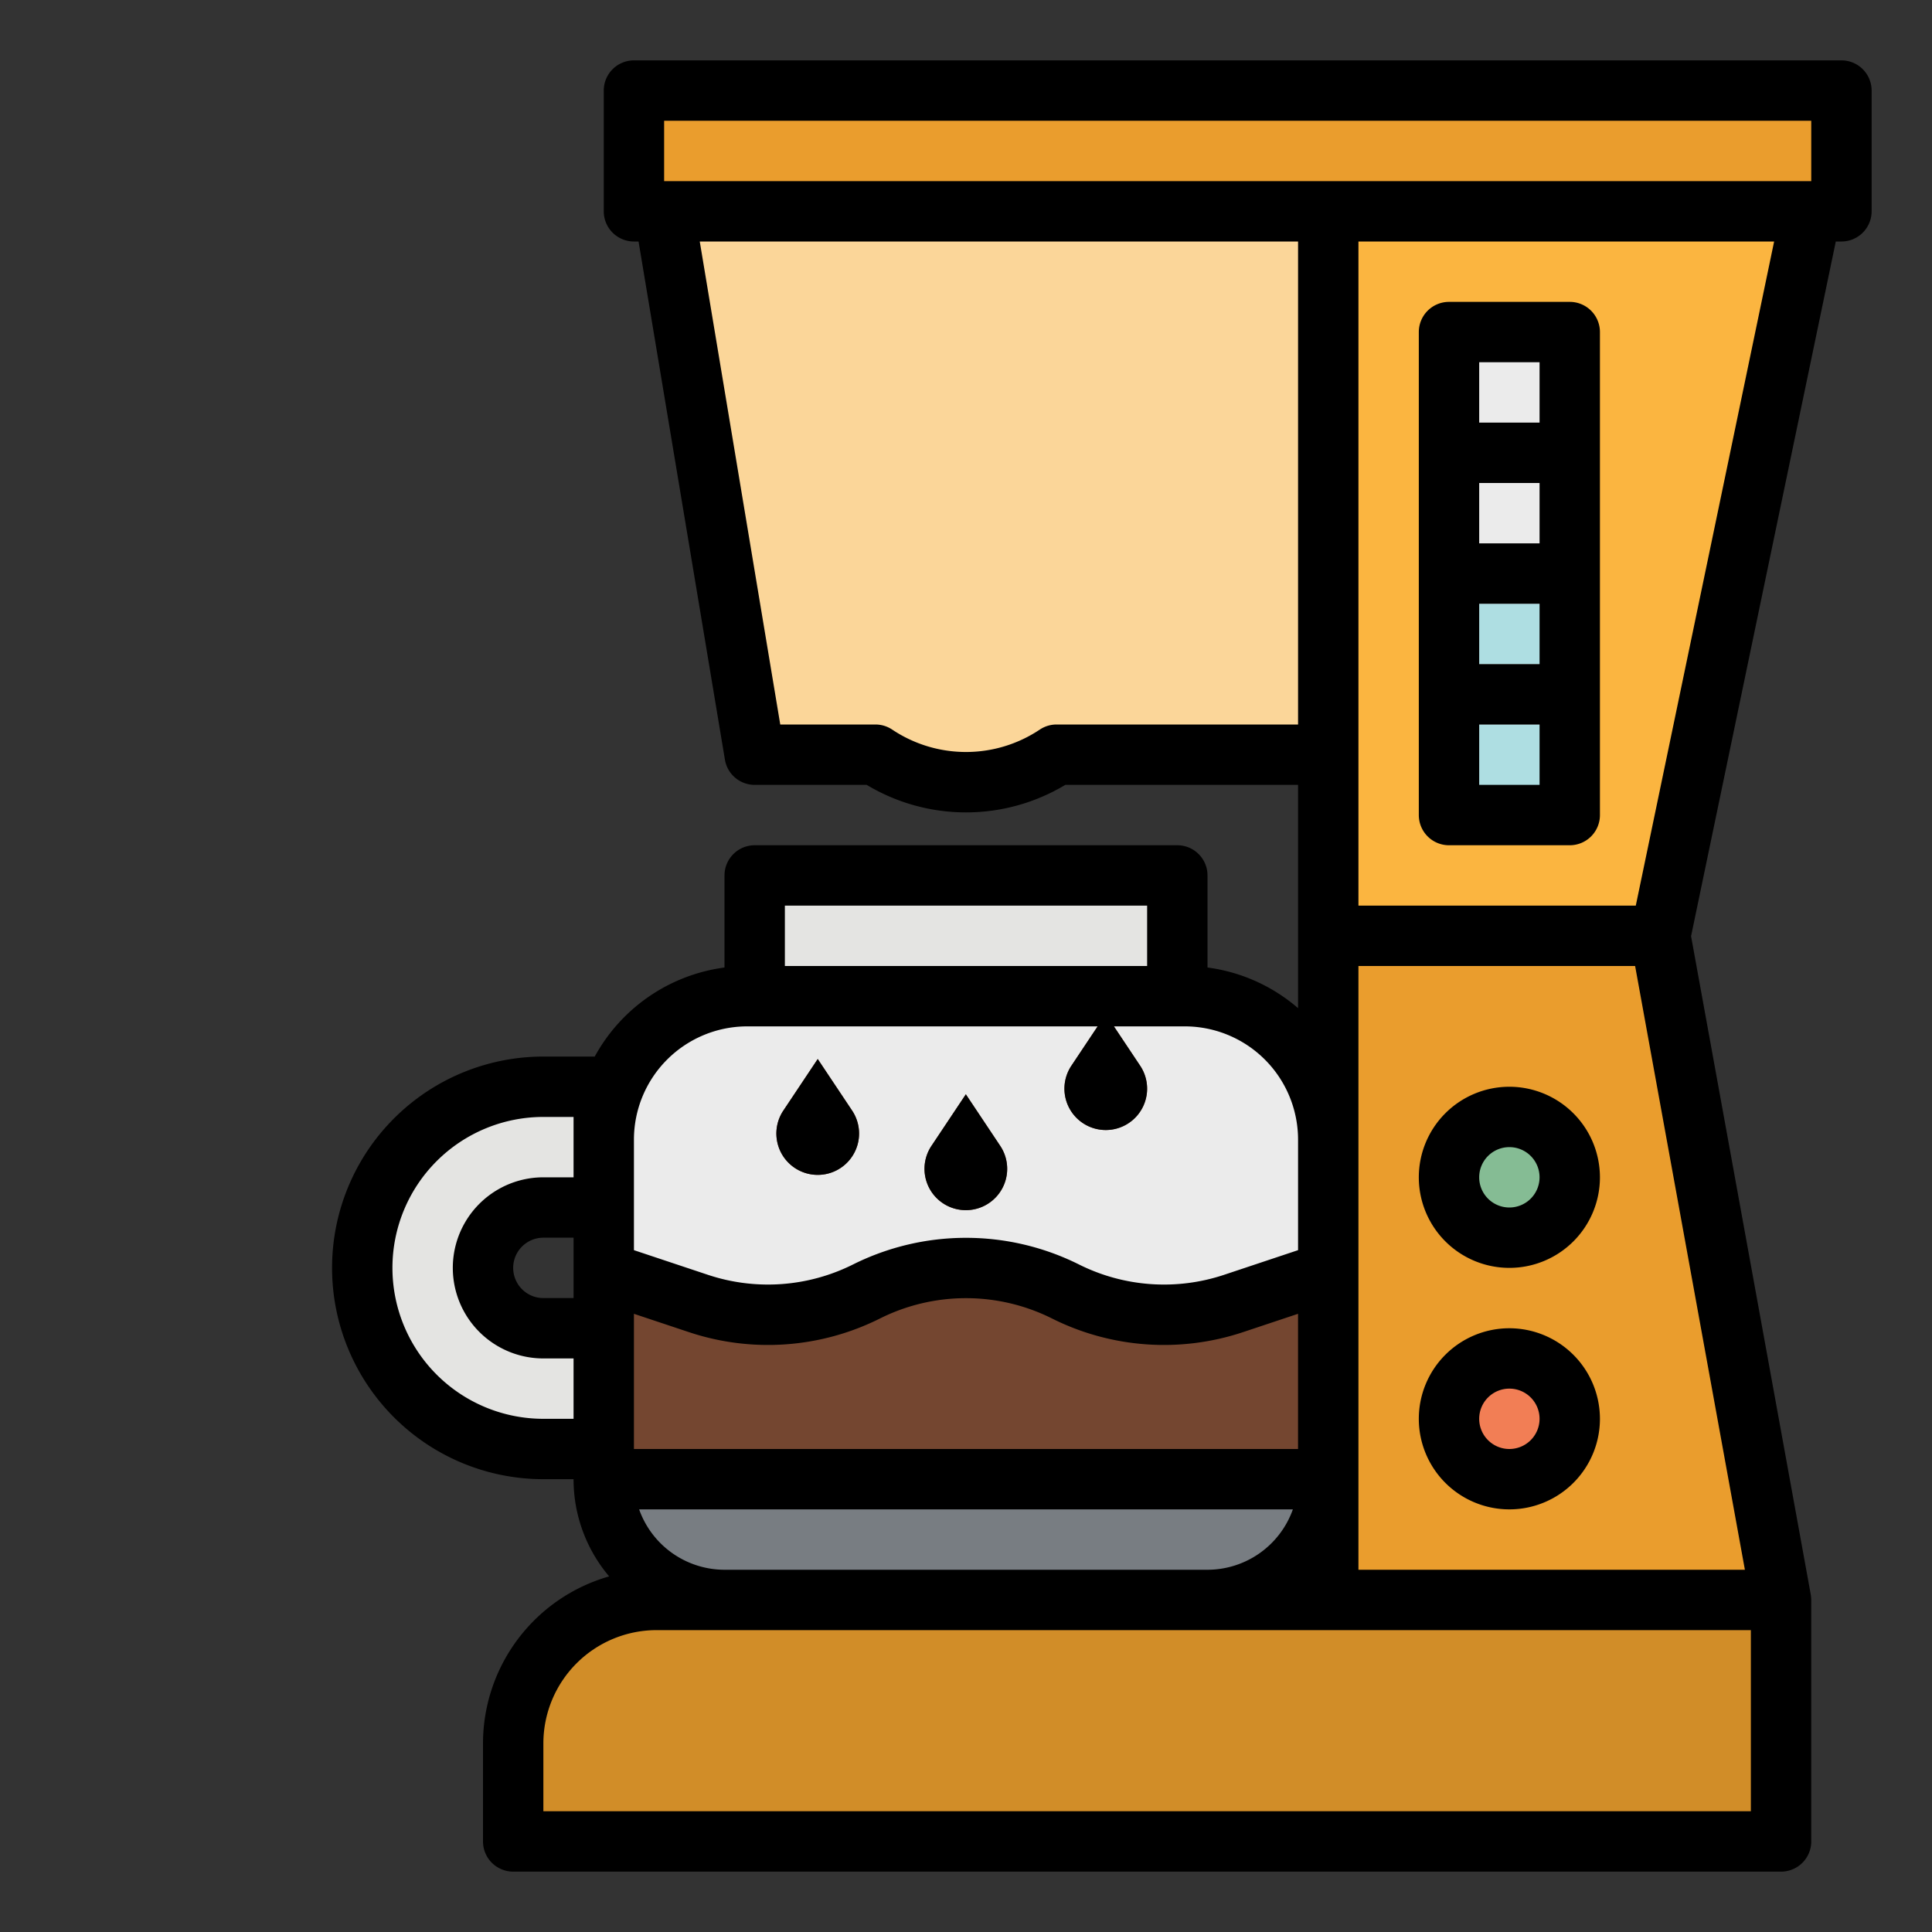 <svg height="512" viewBox="0 0 512 512" width="512" xmlns="http://www.w3.org/2000/svg"><rect x="0" y="0" width="512" height="512" fill="#333333" stroke="none"/><g id="filled_outline" data-name="filled outline"><path d="m440 248-11.257 8-66.675-.657-10.068-7.343v-48l-9.848-4 1.848-147 136 1v6z" fill="#fbb540"/><path d="m176 384h-32a48 48 0 0 1 -48-48 48 48 0 0 1 48-48h32v32h-32a16 16 0 0 0 -16 16 16 16 0 0 0 16 16h32z" fill="#e4e4e2"/><path d="m200 232h112v40h-112z" fill="#e4e4e2"/><path d="m352 302v90a32 32 0 0 1 -32 32h-128a32 32 0 0 1 -32-32v-90a38 38 0 0 1 38-38h116a38 38 0 0 1 38 38z" fill="#ebebeb"/><path d="m352 337.07v54.93a32 32 0 0 1 -32 32h-128a32 32 0 0 1 -32-32v-54.93l24.93 8.31a58.7 58.7 0 0 0 44.82-3.18 58.67 58.67 0 0 1 52.5 0 58.643 58.643 0 0 0 44.82 3.18z" fill="#744630"/><path d="m352 248v176l9.165 1 99.526 1.102 11.309-2.102-32-176z" fill="#ea9d2d"/><circle cx="400" cy="312" fill="#85bc94" r="16"/><circle cx="400" cy="376" fill="#f27e55" r="16"/><path d="m352 392a32 32 0 0 1 -32 32h-128a32 32 0 0 1 -32-32z" fill="#787d82"/><path d="m352 200h-72a43.266 43.266 0 0 1 -48 0h-32l-24-144-.353-6h176.353z" fill="#fbd699"/><path d="m168 24h320v32h-320z" fill="#ea9d2d"/><path d="m384 88h32v128h-32z" fill="#ebebeb"/><path d="m384 112h32v16h-32z" fill="#c3c3c3"/><path d="m384 144h32v16h-32z" fill="#c3c3c3"/><path d="m384 160h32v56h-32z" fill="#aedee2"/><path d="m384 176h32v16h-32z" fill="#c3c3c3"/><path d="m174 424h298a0 0 0 0 1 0 0v64a0 0 0 0 1 0 0h-336a0 0 0 0 1 0 0v-26a38 38 0 0 1 38-38z" fill="#d18d28"/><g fill="#744630"><path d="m255.958 290-9.115 13.674a10.955 10.955 0 0 0 4.216 15.876 10.957 10.957 0 0 0 9.8 0 10.955 10.955 0 0 0 4.216-15.876z"/><path d="m293.042 268.76-9.116 13.674a10.956 10.956 0 0 0 4.216 15.877 10.957 10.957 0 0 0 9.8 0 10.956 10.956 0 0 0 4.216-15.877z"/><path d="m216.706 280.647-9.116 13.673a10.956 10.956 0 0 0 4.216 15.877 10.957 10.957 0 0 0 9.8 0 10.956 10.956 0 0 0 4.217-15.877z"/></g><path d="m400 288a24 24 0 1 0 24 24 24.027 24.027 0 0 0 -24-24zm0 32a8 8 0 1 1 8-8 8.009 8.009 0 0 1 -8 8z"/><path d="m400 352a24 24 0 1 0 24 24 24.027 24.027 0 0 0 -24-24zm0 32a8 8 0 1 1 8-8 8.009 8.009 0 0 1 -8 8z"/><path d="m488 16h-320a8 8 0 0 0 -8 8v32a8 8 0 0 0 8 8h1.223l22.886 137.315a8 8 0 0 0 7.891 6.685h29.687a51.109 51.109 0 0 0 52.626 0h61.687v59.173a45.814 45.814 0 0 0 -24-10.773v-24.4a8 8 0 0 0 -8-8h-112a8 8 0 0 0 -8 8v24.4a46.1 46.1 0 0 0 -34.387 23.6h-13.613a56 56 0 0 0 0 112h8a39.814 39.814 0 0 0 9.432 25.76 46.072 46.072 0 0 0 -33.432 44.24v26a8 8 0 0 0 8 8h336a8 8 0 0 0 8-8v-64c0-.1-.012-.2-.015-.305 0-.123-.009-.245-.019-.368-.015-.183-.04-.362-.068-.541-.011-.072-.014-.145-.027-.217l-31.721-174.469 38.355-184.1h1.495a8 8 0 0 0 8-8v-32a8 8 0 0 0 -8-8zm-336 328h-8a8 8 0 0 1 0-16h8zm0-32h-8a24 24 0 0 0 0 48h8v16h-8a40 40 0 0 1 0-80h8zm128-120a8 8 0 0 0 -4.438 1.344 35.176 35.176 0 0 1 -39.125 0 8 8 0 0 0 -4.437-1.344h-25.223l-21.333-128h158.556v128zm-72 48h96v16h-96zm-40 62a30.034 30.034 0 0 1 30-30h92.882l-6.956 10.434a10.956 10.956 0 1 0 18.231 0l-6.957-10.434h18.8a30.034 30.034 0 0 1 30 30v29.305l-19.463 6.488a50.369 50.369 0 0 1 -38.707-2.751 67.016 67.016 0 0 0 -59.66 0 50.374 50.374 0 0 1 -38.707 2.75l-19.463-6.487zm0 46.171 14.4 4.8a66.27 66.27 0 0 0 50.923-3.619 50.942 50.942 0 0 1 45.348 0 66.277 66.277 0 0 0 50.923 3.619l14.4-4.8v35.829h-175.994zm174.624 51.829a24.039 24.039 0 0 1 -22.624 16h-128a24.039 24.039 0 0 1 -22.624-16zm121.376 80h-320v-18a30.034 30.034 0 0 1 30-30h290zm-1.586-64h-102.414v-160h73.323zm-28.914-176h-73.5v-176h110.162zm46.5-192h-304v-16h304z"/><path d="m384 224h32a8 8 0 0 0 8-8v-128a8 8 0 0 0 -8-8h-32a8 8 0 0 0 -8 8v128a8 8 0 0 0 8 8zm8-128h16v16h-16zm0 32h16v16h-16zm0 32h16v16h-16zm0 32h16v16h-16z"/><path d="m251.059 319.55a10.956 10.956 0 0 0 14.015-15.876l-9.116-13.674-9.115 13.674a10.955 10.955 0 0 0 4.216 15.876z"/><path d="m211.806 310.2a10.956 10.956 0 0 0 14.016-15.877l-9.116-13.674-9.116 13.671a10.956 10.956 0 0 0 4.216 15.88z"/></g></svg>